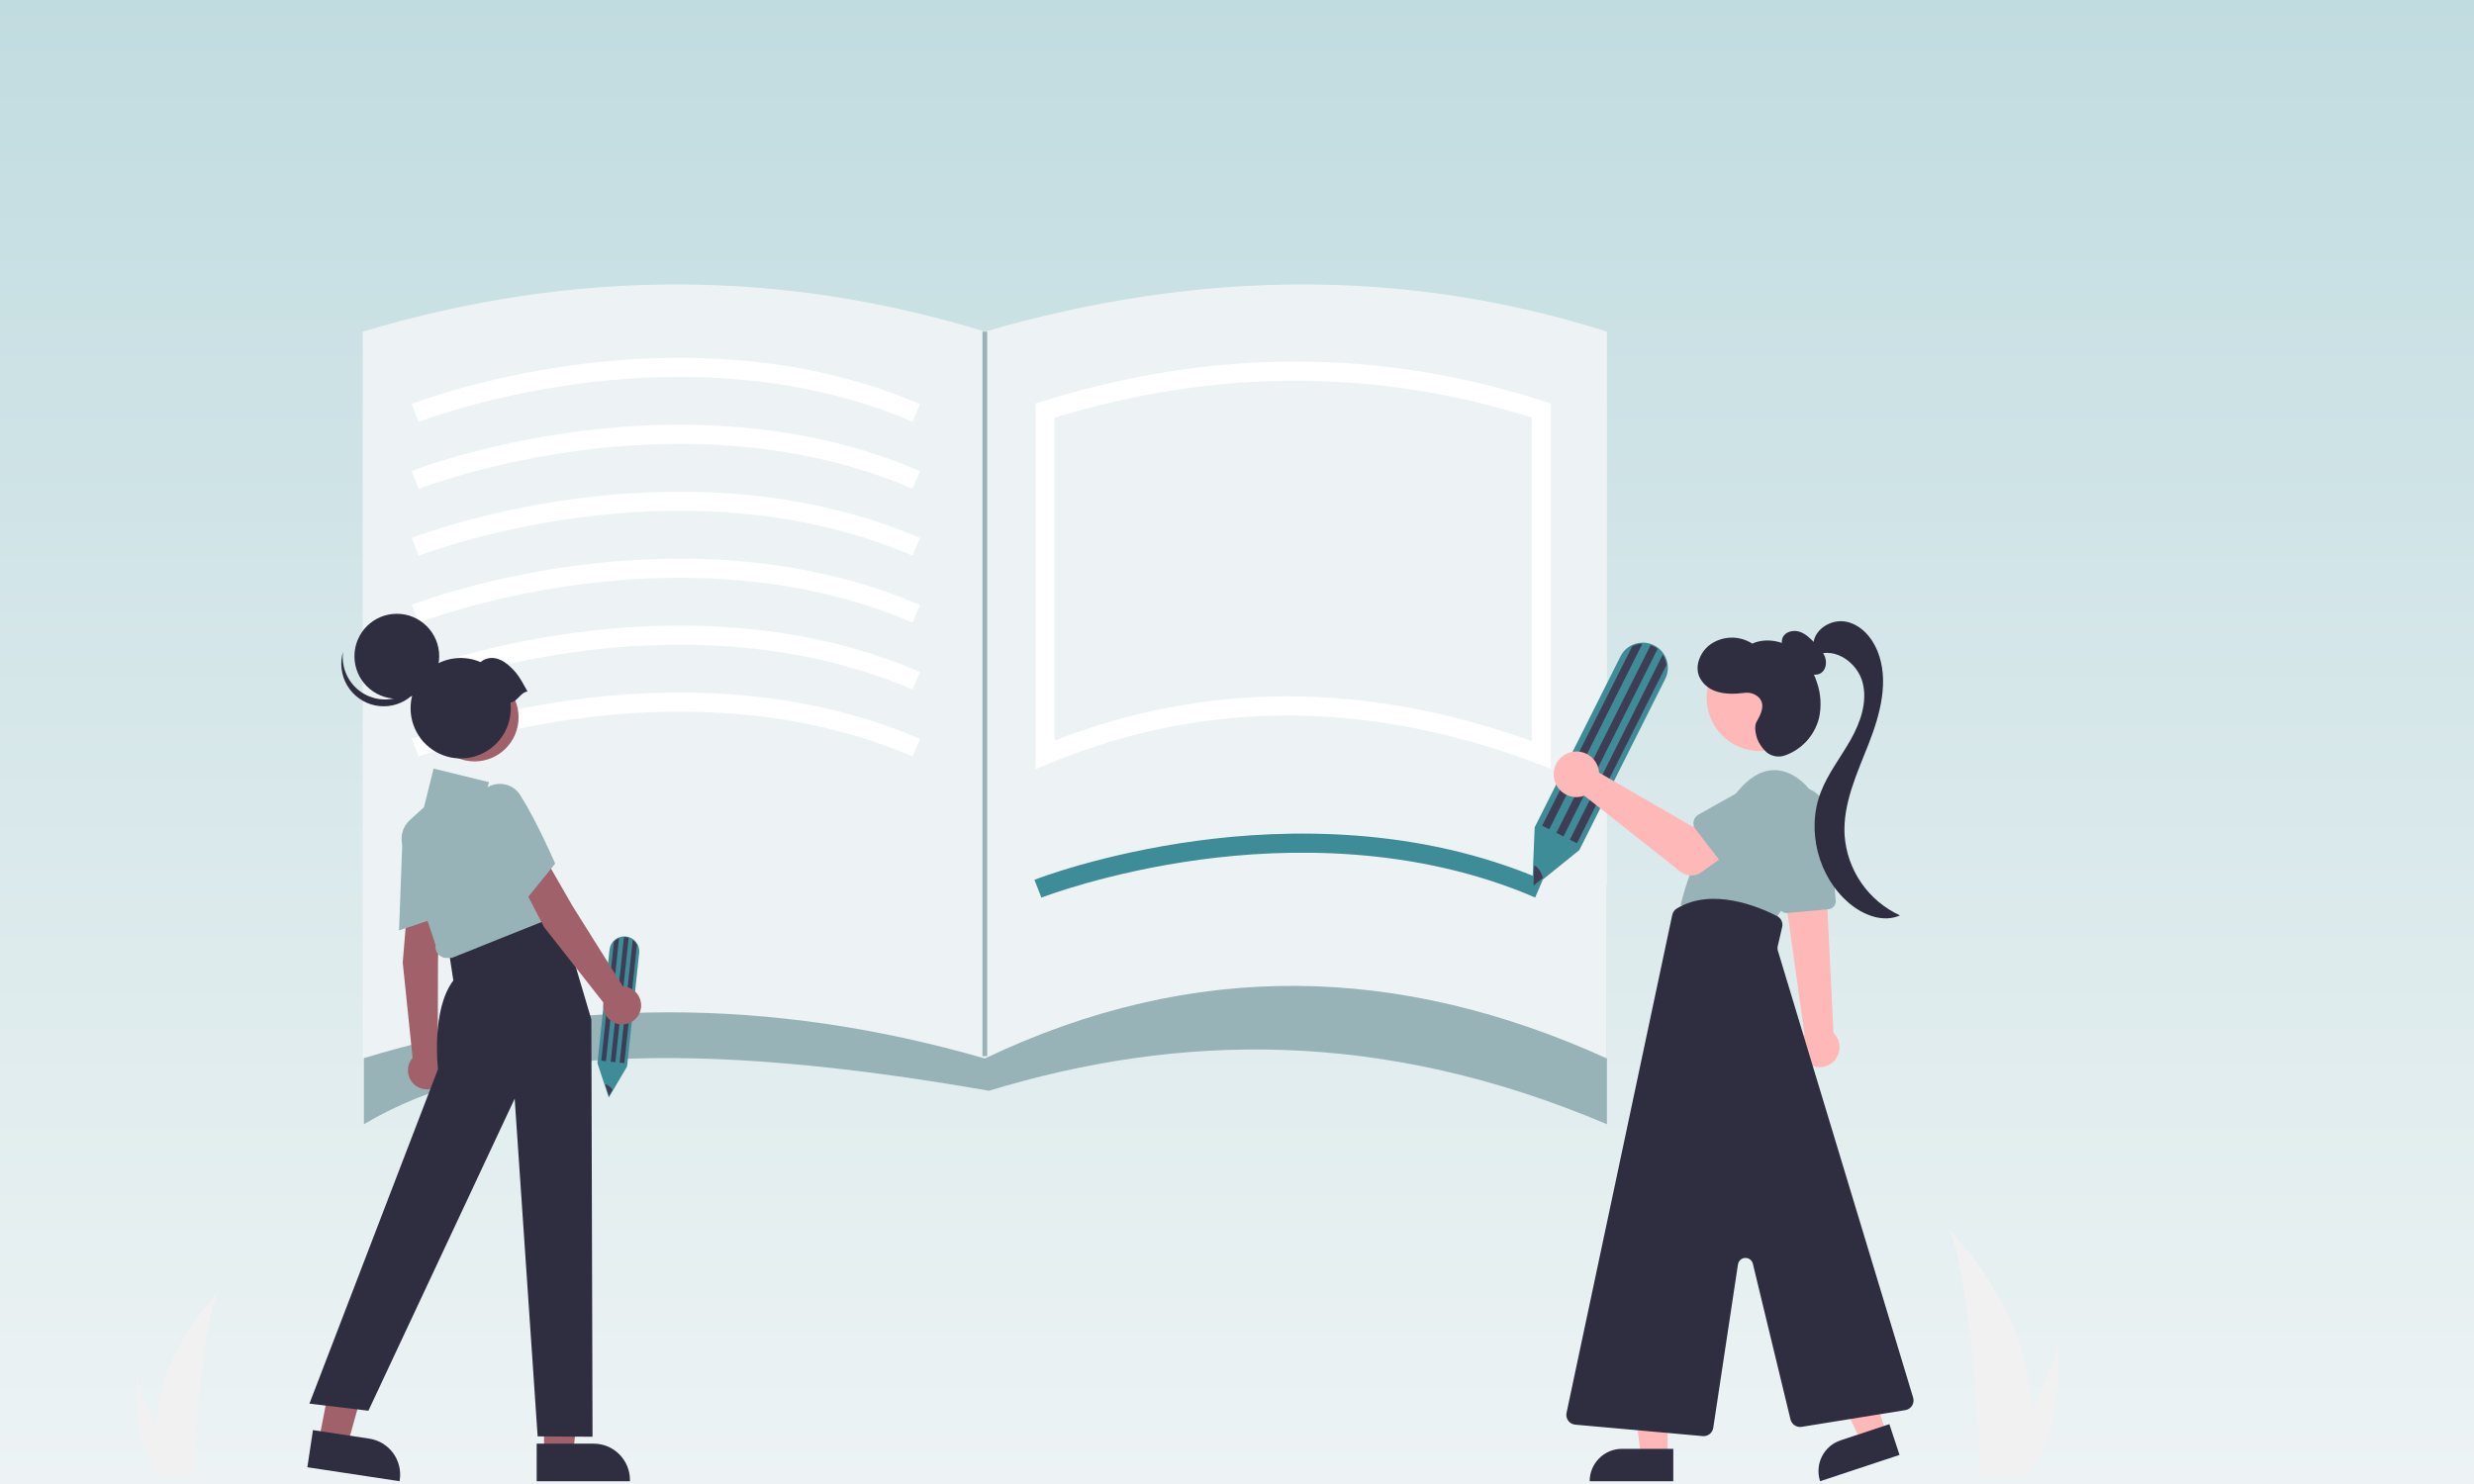 <svg width="200" height="120" viewBox="0 0 200 120" fill="none" xmlns="http://www.w3.org/2000/svg">
<rect x="0" y="0" width="200" height="120" fill="#333333" stroke="none"/>
<rect width="200" height="120" fill="url(#paint0_linear_192_4596)"/>
<path d="M164.147 114.175C164.101 115.918 163.809 117.647 163.282 119.309C163.27 119.348 163.257 119.386 163.244 119.424H160.014C160.018 119.39 160.021 119.351 160.024 119.309C160.24 116.827 159.009 101.901 157.525 99.318C157.655 99.527 164.398 106.288 164.147 114.175Z" fill="#F1F1F1"/>
<path d="M163.905 119.309C163.878 119.348 163.85 119.386 163.821 119.424H161.398C161.416 119.391 161.437 119.353 161.462 119.309C161.862 118.585 163.047 116.419 164.147 114.175C165.329 111.762 166.414 109.258 166.322 108.352C166.351 108.557 167.169 114.787 163.905 119.309Z" fill="#F1F1F1"/>
<path d="M12.698 115.525C12.733 116.82 12.949 118.104 13.341 119.339C13.35 119.367 13.359 119.396 13.369 119.424H15.768C15.765 119.398 15.763 119.37 15.76 119.339C15.6 117.495 16.514 106.41 17.617 104.491C17.52 104.647 12.512 109.668 12.698 115.525Z" fill="#F1F1F1"/>
<path d="M12.878 119.339C12.898 119.367 12.919 119.396 12.94 119.424H14.74C14.726 119.4 14.711 119.371 14.692 119.339C14.395 118.801 13.515 117.193 12.698 115.525C11.82 113.734 11.015 111.874 11.083 111.201C11.062 111.353 10.454 115.98 12.878 119.339Z" fill="#F1F1F1"/>
<path d="M129.906 90.908C111.786 83.21 95.393 83.503 79.952 88.201C56.161 84.036 39.869 84.681 29.419 90.908V71.575H129.906V90.908Z" fill="#97B3B7"/>
<path d="M129.906 85.591C113.213 78.009 96.539 77.52 79.615 85.591C62.279 80.588 45.521 80.64 29.323 85.591V26.818C46.545 21.666 63.298 21.79 79.615 26.818C96.85 21.807 113.629 21.648 129.906 26.818V85.591Z" fill="#EDF3F4"/>
<path d="M33.847 34.112L33.285 32.671C33.505 32.585 38.764 30.547 46.482 29.508C53.618 28.546 64.249 28.317 74.374 32.681L73.765 34.102C63.978 29.884 53.661 30.106 46.73 31.035C39.185 32.046 33.899 34.091 33.847 34.112Z" fill="white"/>
<path d="M33.847 39.525L33.285 38.085C33.505 37.998 38.764 35.961 46.482 34.921C53.618 33.96 64.249 33.73 74.374 38.094L73.765 39.515C63.978 35.297 53.661 35.519 46.73 36.448C39.185 37.459 33.899 39.505 33.847 39.525Z" fill="white"/>
<path d="M33.847 44.939L33.285 43.498C33.505 43.412 38.764 41.374 46.482 40.334C53.618 39.373 64.249 39.144 74.374 43.508L73.765 44.929C63.978 40.711 53.661 40.932 46.73 41.861C39.185 42.873 33.899 44.918 33.847 44.939Z" fill="white"/>
<path d="M33.847 50.352L33.285 48.911C33.505 48.825 38.764 46.787 46.482 45.748C53.618 44.786 64.249 44.557 74.374 48.921L73.765 50.342C63.978 46.124 53.661 46.346 46.73 47.275C39.185 48.286 33.899 50.331 33.847 50.352Z" fill="white"/>
<path d="M33.847 55.765L33.285 54.325C33.505 54.238 38.764 52.2 46.482 51.161C53.618 50.2 64.249 49.97 74.374 54.334L73.765 55.755C63.978 51.537 53.661 51.759 46.73 52.688C39.185 53.699 33.899 55.745 33.847 55.765Z" fill="white"/>
<path d="M33.847 61.178L33.285 59.738C33.505 59.651 38.764 57.614 46.482 56.574C53.618 55.613 64.249 55.383 74.374 59.748L73.765 61.169C63.978 56.95 53.661 57.172 46.73 58.101C39.185 59.113 33.899 61.158 33.847 61.178Z" fill="white"/>
<path d="M84.187 72.585L83.625 71.144C83.845 71.058 89.104 69.02 96.822 67.981C103.958 67.02 114.589 66.79 124.714 71.154L124.105 72.575C114.318 68.357 104.001 68.579 97.07 69.508C89.525 70.519 84.239 72.564 84.187 72.585Z" fill="#3E8C97"/>
<path d="M83.713 62.196V32.63L84.255 32.46C97.976 28.164 111.631 28.165 124.84 32.463L125.374 32.636V62.157L124.33 61.762C110.584 56.561 97.277 56.558 84.78 61.752L83.713 62.196ZM104.073 56.309C110.532 56.309 117.118 57.516 123.831 59.929V33.763C111.272 29.793 98.299 29.795 85.256 33.769V59.893C91.249 57.526 97.632 56.311 104.073 56.309Z" fill="white"/>
<path d="M123.863 71.819L124.065 66.898L130.998 53.081C131.193 52.688 131.512 52.371 131.905 52.177C132.146 52.056 132.408 51.986 132.676 51.968C132.945 51.95 133.214 51.987 133.468 52.075C133.763 52.176 134.03 52.345 134.248 52.567C134.467 52.789 134.632 53.059 134.73 53.356C134.771 53.484 134.801 53.616 134.817 53.749C134.867 54.146 134.797 54.549 134.616 54.905L127.674 68.741L123.863 71.819Z" fill="#3E8C97"/>
<path d="M132.769 52.061L125.243 67.059L124.669 66.77L131.948 52.264C132.203 52.136 132.483 52.066 132.769 52.061Z" fill="#3F3D56"/>
<path d="M134.722 53.762L127.483 68.189L126.909 67.899L134.419 52.932C134.512 53.073 134.585 53.226 134.638 53.386C134.678 53.508 134.706 53.634 134.722 53.762Z" fill="#3F3D56"/>
<path d="M134.001 52.474L126.392 67.639L125.818 67.35L133.437 52.166C133.518 52.194 133.597 52.227 133.674 52.266C133.79 52.325 133.899 52.394 134.001 52.474Z" fill="#3F3D56"/>
<path d="M124.733 70.992L123.967 71.61L124.032 69.981C124.294 70.072 124.579 70.469 124.733 70.992Z" fill="#3F3D56"/>
<path d="M49.213 88.753L48.297 85.966L49.273 76.802C49.3 76.542 49.411 76.297 49.59 76.107C49.699 75.989 49.831 75.894 49.977 75.828C50.123 75.762 50.28 75.725 50.441 75.721C50.626 75.716 50.81 75.754 50.979 75.832C51.147 75.91 51.296 76.026 51.412 76.171C51.462 76.233 51.506 76.301 51.544 76.372C51.654 76.583 51.699 76.822 51.673 77.059L50.695 86.235L49.213 88.753Z" fill="#3E8C97"/>
<path d="M50.047 75.86L48.987 85.808L48.607 85.767L49.632 76.146C49.748 76.021 49.889 75.923 50.047 75.86Z" fill="#3F3D56"/>
<path d="M51.492 76.399L50.473 85.967L50.092 85.926L51.15 75.999C51.231 76.059 51.304 76.129 51.367 76.207C51.415 76.267 51.457 76.331 51.492 76.399Z" fill="#3F3D56"/>
<path d="M50.822 75.832L49.75 85.89L49.369 85.849L50.442 75.779C50.493 75.777 50.545 75.779 50.595 75.785C50.672 75.793 50.748 75.809 50.822 75.832Z" fill="#3F3D56"/>
<path d="M49.526 88.109L49.228 88.614L48.923 87.692C49.089 87.688 49.331 87.849 49.526 88.109Z" fill="#3F3D56"/>
<path d="M148.498 85.485C148.394 85.668 148.254 85.828 148.088 85.957C147.921 86.087 147.731 86.181 147.528 86.237C147.119 86.349 146.681 86.293 146.312 86.082C145.943 85.87 145.673 85.521 145.562 85.11C145.45 84.699 145.506 84.26 145.717 83.891C145.72 83.884 145.724 83.878 145.728 83.872C145.772 83.797 145.823 83.725 145.878 83.657L144.531 74.03L144.491 73.742L144.217 71.777L144.177 71.494L144.326 71.501L146.936 71.621L147.636 71.653L147.724 73.445L148.221 83.52C148.48 83.769 148.649 84.098 148.699 84.454C148.749 84.811 148.678 85.174 148.498 85.485Z" fill="#FFB8B8"/>
<path d="M144.498 73.829L147.813 73.524C147.985 73.508 148.144 73.424 148.254 73.291C148.365 73.158 148.419 72.987 148.404 72.814L147.79 65.904C147.73 65.239 147.41 64.624 146.898 64.195C146.387 63.767 145.726 63.559 145.062 63.619C144.398 63.678 143.785 63.999 143.358 64.512C142.93 65.025 142.723 65.687 142.782 66.352C142.787 66.4 142.792 66.447 142.799 66.495L143.793 73.272C143.816 73.428 143.894 73.57 144.012 73.672C144.131 73.775 144.282 73.832 144.439 73.832C144.458 73.832 144.478 73.831 144.498 73.829Z" fill="#97B3B7"/>
<path d="M147.011 68.246C147.346 67.294 147.362 66.259 147.055 65.297C146.749 64.335 146.137 63.5 145.313 62.92C144.063 62.062 142.352 61.755 140.51 63.953C138.28 66.637 136.69 69.794 135.86 73.186L143.405 74.417C143.405 74.417 145.97 71.273 147.011 68.246Z" fill="#97B3B7"/>
<path d="M134.809 117.772H132.658L131.634 109.456H134.809L134.809 117.772Z" fill="#FFB8B8"/>
<path d="M128.51 119.774H135.27V117.156H131.122C130.429 117.156 129.765 117.432 129.275 117.923C128.785 118.414 128.51 119.08 128.51 119.774Z" fill="#2F2E41"/>
<path d="M152.493 115.892L150.451 116.568L146.875 108.994L149.89 107.995L152.493 115.892Z" fill="#FFB8B8"/>
<path d="M147.139 119.774L153.558 117.648L152.738 115.162L148.8 116.467C148.142 116.685 147.597 117.155 147.286 117.776C146.975 118.396 146.922 119.115 147.139 119.774Z" fill="#2F2E41"/>
<path d="M142.275 60.739C144.655 60.739 146.584 58.805 146.584 56.42C146.584 54.034 144.655 52.1 142.275 52.1C139.895 52.1 137.966 54.034 137.966 56.42C137.966 58.805 139.895 60.739 142.275 60.739Z" fill="#FFB8B8"/>
<path d="M138.502 115.457L140.499 102.242C140.521 102.101 140.59 101.971 140.696 101.876C140.802 101.781 140.938 101.725 141.08 101.719C141.222 101.713 141.362 101.756 141.476 101.842C141.589 101.928 141.67 102.05 141.703 102.189L144.745 114.783C144.793 114.976 144.911 115.144 145.077 115.254C145.242 115.364 145.442 115.409 145.638 115.379L154.029 114.027C154.14 114.009 154.247 113.967 154.34 113.905C154.434 113.842 154.514 113.761 154.574 113.665C154.633 113.569 154.672 113.461 154.687 113.349C154.702 113.238 154.692 113.124 154.66 113.016L143.718 76.857C143.687 76.754 143.683 76.645 143.707 76.54L144.072 74.957C144.112 74.786 144.093 74.606 144.019 74.446C143.945 74.286 143.82 74.156 143.663 74.076C142.173 73.314 138.4 71.729 135.552 73.465C135.46 73.521 135.38 73.596 135.317 73.684C135.254 73.773 135.21 73.873 135.187 73.98L126.64 114.248C126.617 114.358 126.617 114.471 126.641 114.58C126.664 114.69 126.711 114.793 126.777 114.883C126.843 114.973 126.928 115.048 127.025 115.103C127.123 115.158 127.231 115.191 127.342 115.201L137.651 116.127C137.674 116.129 137.698 116.13 137.721 116.13C137.91 116.13 138.092 116.062 138.235 115.938C138.378 115.815 138.473 115.644 138.501 115.457L138.502 115.457Z" fill="#2F2E41"/>
<path d="M145.132 53.368C144.808 53.172 144.519 52.921 144.281 52.626C144.163 52.477 144.085 52.3 144.055 52.112C144.026 51.924 144.044 51.731 144.11 51.553C144.328 51.071 144.975 50.92 145.476 51.083C145.978 51.246 146.365 51.641 146.731 52.021C147.054 52.355 147.386 52.706 147.539 53.145C147.691 53.584 147.613 54.142 147.232 54.409C146.859 54.67 146.321 54.563 145.962 54.282C145.623 53.975 145.352 53.599 145.168 53.179L145.132 53.368Z" fill="#2F2E41"/>
<path d="M146.592 52.137C146.616 50.92 148 50.047 149.195 50.263C150.391 50.479 151.309 51.5 151.769 52.627C152.741 55.007 152.011 57.723 151.075 60.119C150.139 62.514 148.98 64.945 149.117 67.513C149.209 68.901 149.674 70.239 150.462 71.384C151.25 72.529 152.332 73.44 153.594 74.02C152.245 74.633 150.632 74 149.499 73.044C146.981 70.922 146.01 67.145 147.19 64.067C147.772 62.549 148.797 61.251 149.598 59.837C150.399 58.422 150.986 56.756 150.573 55.183C150.159 53.611 148.4 52.338 146.896 52.946L146.592 52.137Z" fill="#2F2E41"/>
<path d="M142.017 58.336C142.392 57.7 142.771 56.865 142.085 56.308C141.935 56.193 141.764 56.109 141.582 56.06C141.4 56.012 141.21 56.001 141.023 56.027C140.249 56.121 139.406 56.159 138.657 55.877C138.376 55.78 138.117 55.628 137.896 55.428C137.675 55.229 137.496 54.988 137.37 54.718C136.984 53.799 137.467 52.683 138.276 52.102C138.771 51.76 139.355 51.572 139.956 51.561C140.557 51.55 141.148 51.718 141.655 52.042C142.702 51.578 143.973 51.785 144.925 52.423C145.876 53.062 146.527 54.084 146.881 55.175C147.207 56.115 147.263 57.127 147.043 58.097C146.866 58.772 146.529 59.394 146.062 59.911C145.594 60.428 145.009 60.824 144.356 61.066C144.102 61.167 143.825 61.198 143.555 61.158C143.284 61.118 143.029 61.008 142.815 60.837C142.467 60.524 142.199 60.131 142.035 59.692C141.892 59.21 141.816 58.676 142.017 58.336Z" fill="#2F2E41"/>
<path d="M129.233 62.191C129.254 62.286 129.268 62.382 129.275 62.479L136.812 66.838L138.644 65.78L140.596 68.343L137.535 70.531C137.287 70.707 136.99 70.799 136.686 70.791C136.382 70.784 136.089 70.678 135.851 70.489L128.078 64.344C127.727 64.474 127.345 64.494 126.983 64.401C126.62 64.308 126.294 64.107 126.049 63.824C125.803 63.541 125.649 63.19 125.607 62.818C125.566 62.445 125.638 62.068 125.815 61.738C125.992 61.408 126.265 61.139 126.599 60.968C126.932 60.797 127.309 60.732 127.68 60.781C128.05 60.83 128.398 60.992 128.675 61.243C128.952 61.495 129.146 61.826 129.232 62.191L129.233 62.191Z" fill="#FFB8B8"/>
<path d="M137.064 67.044L139.5 70.209C139.569 70.299 139.657 70.372 139.757 70.425C139.858 70.478 139.968 70.509 140.081 70.515C140.195 70.521 140.308 70.503 140.413 70.461C140.519 70.42 140.614 70.356 140.693 70.274L143.45 67.404C143.682 67.232 143.878 67.016 144.027 66.768C144.175 66.52 144.273 66.245 144.316 65.959C144.358 65.672 144.343 65.381 144.273 65.1C144.203 64.82 144.078 64.556 143.905 64.324C143.733 64.092 143.517 63.896 143.269 63.748C143.021 63.6 142.747 63.502 142.461 63.461C142.176 63.419 141.885 63.435 141.605 63.506C141.325 63.577 141.063 63.703 140.832 63.877C140.808 63.894 140.784 63.913 140.761 63.931L137.303 65.87C137.204 65.925 137.118 66.002 137.051 66.094C136.984 66.185 136.938 66.29 136.915 66.402C136.892 66.513 136.894 66.628 136.919 66.739C136.945 66.85 136.994 66.954 137.063 67.044H137.064Z" fill="#97B3B7"/>
<path d="M43.982 117.502L46.32 117.502L47.433 108.462L43.982 108.462L43.982 117.502Z" fill="#A0616A"/>
<path d="M43.386 116.737L47.991 116.737H47.991C48.769 116.737 49.516 117.047 50.066 117.598C50.617 118.15 50.926 118.898 50.926 119.678V119.774L43.386 119.774L43.386 116.737Z" fill="#2F2E41"/>
<path d="M25.776 116.488L28.088 116.838L30.536 108.066L27.505 107.549L25.776 116.488Z" fill="#A0616A"/>
<path d="M25.3 115.642L29.853 116.331C30.623 116.448 31.315 116.866 31.777 117.494C32.239 118.122 32.433 118.908 32.316 119.68L32.302 119.774L24.847 118.645L25.3 115.642Z" fill="#2F2E41"/>
<path d="M32.985 72.7L35.581 73.382L35.409 77.601L35.387 85.283C35.643 85.46 35.839 85.711 35.95 86.002C36.06 86.294 36.08 86.612 36.005 86.915C35.932 87.218 35.768 87.491 35.535 87.698C35.303 87.906 35.014 88.037 34.705 88.076C34.397 88.115 34.084 88.059 33.807 87.916C33.531 87.773 33.305 87.549 33.159 87.273C33.012 86.999 32.953 86.685 32.988 86.376C33.023 86.066 33.151 85.774 33.355 85.539L32.557 77.829L32.985 72.7Z" fill="#A0616A"/>
<path d="M32.533 67.867C32.548 67.459 32.679 67.064 32.911 66.729C33.144 66.394 33.467 66.133 33.843 65.978C34.196 65.82 34.586 65.769 34.967 65.83C35.348 65.891 35.703 66.063 35.988 66.324C36.193 66.507 36.356 66.733 36.464 66.986C36.573 67.239 36.626 67.513 36.618 67.788C36.625 70.26 36.068 73.862 36.062 73.899L36.054 73.956L32.259 75.237L32.533 67.867Z" fill="#97B3B7"/>
<path d="M39.318 74.883L45.123 73.377L47.806 82.435L47.901 116.178L43.463 116.15L41.607 88.84L29.782 114.075L25.014 113.502L35.409 86.45C35.409 86.45 34.836 81.67 36.648 79.281L36.267 76.795L39.318 74.883Z" fill="#2F2E41"/>
<path d="M35.405 77.137C35.324 77.038 35.265 76.923 35.232 76.799C35.199 76.675 35.194 76.546 35.215 76.42L32.568 68.458C32.444 68.086 32.431 67.686 32.53 67.306C32.629 66.927 32.835 66.584 33.125 66.32L34.274 65.273L35.053 62.15L39.53 63.247L39.161 64.726L41.187 64.357L45.454 73.884L36.534 77.457L36.095 77.464C35.963 77.465 35.833 77.435 35.713 77.379C35.594 77.322 35.488 77.239 35.405 77.137Z" fill="#97B3B7"/>
<path d="M41.618 70.415L44.176 69.6L46.28 73.258L50.358 79.762C50.669 79.775 50.969 79.882 51.218 80.069C51.466 80.257 51.652 80.515 51.751 80.811C51.85 81.106 51.858 81.425 51.772 81.724C51.686 82.024 51.512 82.291 51.272 82.489C51.032 82.687 50.737 82.808 50.427 82.834C50.117 82.861 49.807 82.793 49.536 82.639C49.266 82.485 49.049 82.252 48.913 81.972C48.778 81.691 48.73 81.376 48.777 81.068L43.991 74.979L41.618 70.415Z" fill="#A0616A"/>
<path d="M38.659 66.572C38.454 66.22 38.354 65.816 38.372 65.408C38.389 65.001 38.524 64.607 38.759 64.274C38.972 63.952 39.275 63.699 39.63 63.547C39.985 63.395 40.376 63.349 40.756 63.417C41.027 63.462 41.285 63.566 41.512 63.722C41.738 63.877 41.929 64.081 42.069 64.317C43.393 66.402 44.844 69.746 44.858 69.779L44.881 69.832L42.357 72.948L38.659 66.572Z" fill="#97B3B7"/>
<path d="M38.365 61.569C40.33 61.569 41.922 59.973 41.922 58.004C41.922 56.035 40.33 54.439 38.365 54.439C36.401 54.439 34.809 56.035 34.809 58.004C34.809 59.973 36.401 61.569 38.365 61.569Z" fill="#A0616A"/>
<path d="M32.079 56.5C33.972 56.5 35.506 54.962 35.506 53.066C35.506 51.169 33.972 49.632 32.079 49.632C30.187 49.632 28.653 51.169 28.653 53.066C28.653 54.962 30.187 56.5 32.079 56.5Z" fill="#2F2E41"/>
<path d="M29.124 55.91C29.568 56.231 30.082 56.441 30.623 56.522C31.164 56.604 31.716 56.554 32.234 56.378C32.752 56.201 33.221 55.903 33.6 55.508C33.98 55.112 34.259 54.632 34.415 54.106C34.356 54.577 34.2 55.031 33.958 55.439C33.715 55.846 33.39 56.199 33.004 56.474C32.619 56.75 32.18 56.943 31.717 57.04C31.253 57.137 30.774 57.136 30.311 57.039C29.847 56.941 29.409 56.748 29.024 56.472C28.638 56.196 28.314 55.843 28.072 55.435C27.83 55.027 27.674 54.573 27.616 54.102C27.557 53.631 27.597 53.153 27.732 52.698C27.655 53.309 27.744 53.93 27.989 54.495C28.234 55.06 28.626 55.549 29.124 55.91Z" fill="#2F2E41"/>
<path d="M42.645 55.913C42.047 54.84 41.819 54.392 41.047 53.739C40.365 53.162 39.526 52.992 38.85 53.539C38.05 53.193 37.159 53.114 36.31 53.315C35.462 53.516 34.701 53.986 34.14 54.656C33.579 55.325 33.249 56.158 33.198 57.03C33.147 57.903 33.378 58.768 33.857 59.499C34.336 60.229 35.037 60.785 35.856 61.084C36.675 61.383 37.569 61.409 38.404 61.159C39.24 60.908 39.972 60.394 40.493 59.693C41.014 58.992 41.295 58.141 41.295 57.267C41.294 57.114 41.285 56.961 41.267 56.808C41.855 56.725 42.057 55.996 42.645 55.913Z" fill="#2F2E41"/>
<path d="M79.808 26.818H79.422V85.405H79.808V26.818Z" fill="#97B3B7"/>
<defs>
<linearGradient id="paint0_linear_192_4596" x1="100" y1="0" x2="100" y2="120" gradientUnits="userSpaceOnUse">
<stop offset="0" stop-color="#C1DCE0"/>
<stop offset="1" stop-color="#EDF3F4"/>
</linearGradient>
</defs>
</svg>
